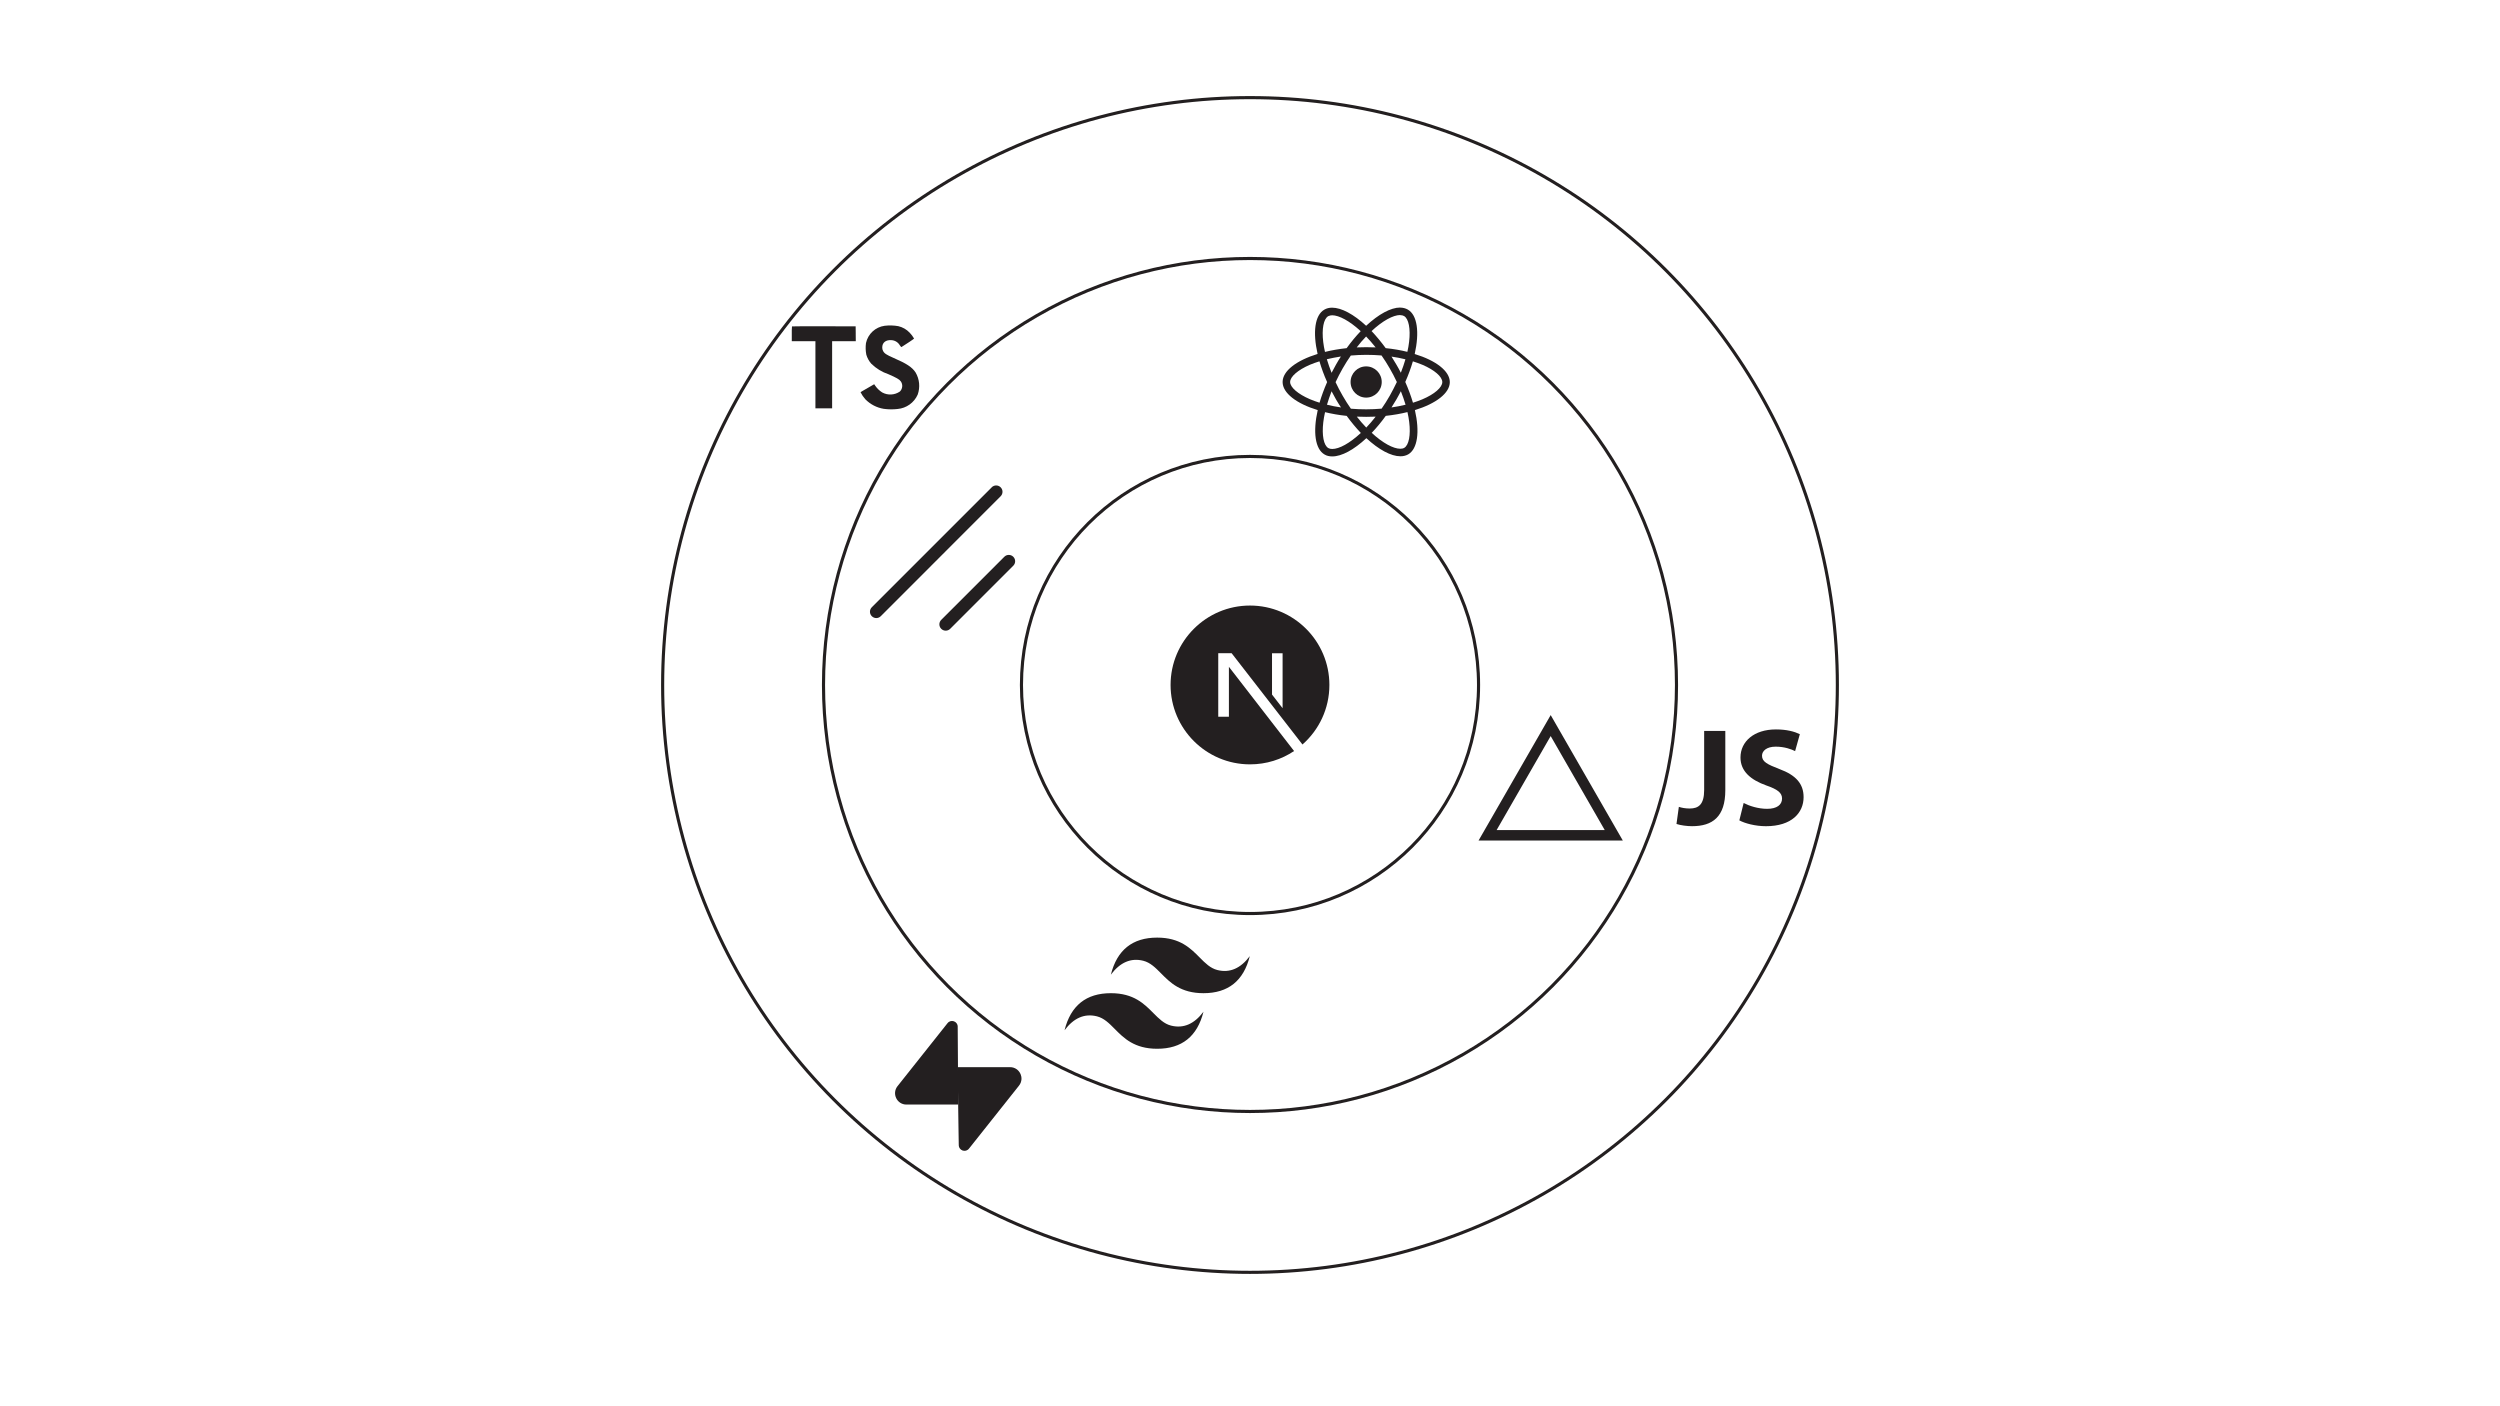 <?xml version="1.0" encoding="UTF-8"?>
<svg id="Layer_1" xmlns="http://www.w3.org/2000/svg" version="1.1" viewBox="0 0 1600 900">
  <!-- Generator: Adobe Illustrator 29.8.1, SVG Export Plug-In . SVG Version: 2.1.1 Build 2)  -->
  <defs>
    <style>
      .st0 {
        fill-opacity: .2;
      }

      .st0, .st1, .st2 {
        fill: #231f20;
      }

      .st1 {
        fill-rule: evenodd;
      }

      .st3 {
        fill: none;
        stroke: #231f20;
        stroke-miterlimit: 10;
        stroke-width: 2px;
      }
    </style>
  </defs>
  <circle class="st3" cx="800" cy="438.39" r="146.27"/>
  <circle class="st3" cx="800" cy="438.39" r="272.96"/>
  <circle class="st3" cx="800" cy="438.39" r="375.91"/>
  <path class="st2" d="M828.24,480.64c-8.09,5.42-17.79,8.55-28.25,8.55-28.03,0-50.82-22.78-50.82-50.82s22.78-50.82,50.82-50.82,50.82,22.78,50.82,50.82c0,15.16-6.65,28.79-17.23,38.11l-45.35-58.44h-8.55v40.65h6.82v-31.93l41.71,53.9.04-.04h0ZM814.09,444.52l6.77,8.73v-35.18h-6.77v26.47h0Z"/>
  <path class="st2" d="M884.31,244.48c0,5.48-4.45,9.99-9.95,9.99s-9.99-4.45-9.99-9.99h0c0-5.48,4.45-9.99,9.95-9.99s9.99,4.45,9.99,9.99h0ZM896.13,196.82c-6.02,0-13.86,4.28-21.8,11.68-7.94-7.36-15.79-11.59-21.8-11.59-1.83,0-3.48.4-4.94,1.25-6.16,3.52-7.49,14.54-4.33,28.36-13.56,4.19-22.39,10.88-22.39,17.97s8.87,13.82,22.47,17.97c-3.12,13.86-1.74,24.93,4.42,28.45,1.42.85,3.08,1.2,4.91,1.2,6.02,0,13.86-4.28,21.8-11.68,7.94,7.36,15.79,11.59,21.8,11.59,1.83,0,3.48-.4,4.94-1.2,6.11-3.52,7.49-14.54,4.33-28.36,13.51-4.15,22.34-10.88,22.34-17.92s-8.87-13.82-22.47-17.97c3.12-13.86,1.74-24.93-4.42-28.45-1.42-.8-3.08-1.25-4.86-1.25h0v-.05h0ZM896.08,201.68h0c1.03,0,1.83.22,2.5.58,2.99,1.69,4.23,8.21,3.25,16.5-.22,2.05-.63,4.23-1.12,6.42-4.28-1.07-8.97-1.88-13.86-2.37-2.94-4.01-6.02-7.72-9.05-10.93,7.09-6.6,13.78-10.21,18.28-10.26h0v.05h0ZM852.52,201.77c4.5,0,11.19,3.61,18.33,10.17-3.08,3.21-6.11,6.87-9,10.88-4.94.54-9.58,1.34-13.86,2.41-.49-2.18-.89-4.28-1.12-6.33-1.03-8.34.22-14.81,3.17-16.54.85-.4,1.78-.58,2.5-.58h0ZM874.33,215.37c2.01,2.1,4.06,4.42,6.06,6.96-1.96-.09-3.96-.13-6.02-.13s-4.06.05-6.06.13c1.96-2.54,3.96-4.91,6.02-7h0v.05ZM874.37,227.1c3.3,0,6.6.13,9.81.4,1.83,2.59,3.57,5.35,5.26,8.29,1.65,2.86,3.17,5.75,4.55,8.7-1.39,2.9-2.9,5.84-4.5,8.7-1.69,2.94-3.43,5.75-5.26,8.34-3.25.27-6.55.44-9.85.44s-6.6-.13-9.81-.4c-1.83-2.59-3.57-5.35-5.26-8.29-1.65-2.86-3.17-5.75-4.55-8.7,1.34-2.94,2.9-5.84,4.5-8.7,1.69-2.94,3.43-5.75,5.26-8.34,3.25-.27,6.55-.44,9.85-.44h0ZM858.14,228.21c-1.07,1.69-2.14,3.39-3.12,5.18-.98,1.74-1.91,3.48-2.81,5.21-1.16-2.94-2.18-5.84-3.03-8.7,2.86-.67,5.89-1.25,8.97-1.74h0v.05h0ZM890.51,228.21c3.08.44,6.06,1.03,8.97,1.74-.8,2.81-1.83,5.71-2.94,8.6-.89-1.74-1.83-3.48-2.86-5.21s-2.1-3.43-3.12-5.13h-.05ZM904.2,231.24c2.14.67,4.19,1.42,6.16,2.23,7.72,3.3,12.71,7.63,12.71,11.05s-4.99,7.75-12.76,11.05c-1.88.8-3.93,1.52-6.02,2.18-1.25-4.28-2.9-8.74-4.91-13.29,2.01-4.55,3.61-8.97,4.86-13.2h0l-.05-.05h0ZM844.45,231.24c1.25,4.28,2.86,8.74,4.91,13.29-2.01,4.55-3.61,8.97-4.86,13.2-2.14-.67-4.19-1.42-6.11-2.23-7.72-3.3-12.71-7.63-12.71-11.02s4.99-7.75,12.71-11.05c1.88-.8,3.93-1.52,6.06-2.18ZM896.53,250.32c1.16,2.94,2.18,5.84,3.03,8.7-2.86.71-5.89,1.29-9,1.74,1.07-1.69,2.14-3.39,3.17-5.18,1.03-1.74,1.91-3.52,2.86-5.26h-.05ZM852.21,250.42c.89,1.74,1.83,3.48,2.86,5.26,1.03,1.74,2.05,3.43,3.17,5.08-3.12-.44-6.06-1.03-8.97-1.74.8-2.81,1.83-5.71,2.94-8.6h0ZM900.77,263.75c.49,2.18.89,4.33,1.12,6.33,1.03,8.34-.22,14.81-3.17,16.54-.67.4-1.52.58-2.5.58-4.5,0-11.19-3.61-18.33-10.17,3.08-3.21,6.11-6.87,9-10.88,4.94-.54,9.58-1.34,13.86-2.41h0ZM848.02,263.79c4.28,1.03,8.97,1.88,13.86,2.37,2.94,4.06,6.02,7.72,9.05,10.93-7.14,6.6-13.78,10.26-18.33,10.26-.98,0-1.83-.22-2.45-.58-2.99-1.69-4.23-8.16-3.25-16.5.22-2.05.63-4.19,1.12-6.42h0v-.05h0ZM868.35,266.65c1.96.09,3.96.13,6.02.13s4.06-.05,6.06-.13c-1.96,2.54-4.01,4.86-6.02,7-2.01-2.1-4.06-4.42-6.06-7Z"/>
  <path class="st2" d="M740.59,600.07c-15.81,0-25.69,7.91-29.64,23.71,5.93-7.91,12.84-10.87,20.75-8.89,4.49,1.14,7.75,4.4,11.31,8,5.83,5.88,12.55,12.75,27.22,12.75,15.81,0,25.69-7.91,29.64-23.71-5.93,7.91-12.84,10.87-20.75,8.89-4.49-1.14-7.75-4.4-11.31-8-5.83-5.88-12.55-12.75-27.22-12.75ZM710.95,635.64c-15.81,0-25.69,7.91-29.64,23.71,5.93-7.91,12.84-10.87,20.75-8.89,4.49,1.14,7.75,4.4,11.31,8,5.83,5.88,12.55,12.75,27.22,12.75,15.81,0,25.69-7.91,29.64-23.71-5.93,7.91-12.84,10.87-20.75,8.89-4.49-1.14-7.71-4.4-11.31-8-5.83-5.88-12.55-12.75-27.22-12.75Z"/>
  <path class="st2" d="M642.77,356.33l-40.38,40.38c-1.59,1.59-1.59,4.15,0,5.73s4.15,1.59,5.73,0l40.38-40.38c1.59-1.59,1.59-4.15,0-5.73s-4.15-1.59-5.73,0h0ZM634.68,311.92l-76.72,76.72c-1.59,1.59-1.59,4.15,0,5.73,1.59,1.59,4.15,1.59,5.73,0l76.72-76.76c1.59-1.59,1.59-4.15,0-5.73-1.59-1.59-4.15-1.59-5.73,0v.04Z"/>
  <path class="st2" d="M1090.67,467.8h13.53v37.91c0,17.08-8.19,23.05-21.28,23.05-3.2,0-7.3-.54-9.97-1.42l1.51-10.95c1.87.62,4.27,1.06,6.94,1.06,5.7,0,9.26-2.59,9.26-11.84v-37.82h0ZM1115.94,513.91c3.56,1.87,9.25,3.74,15.04,3.74,6.23,0,9.53-2.59,9.53-6.59,0-3.65-2.85-5.88-10.05-8.36-9.97-3.56-16.55-9.08-16.55-17.89,0-10.24,8.63-17.98,22.69-17.98,6.85,0,11.75,1.34,15.3,3.03l-3.03,10.85c-2.31-1.16-6.68-2.85-12.46-2.85s-8.72,2.76-8.72,5.79c0,3.83,3.29,5.52,11.13,8.54,10.59,3.91,15.48,9.43,15.48,17.98,0,10.05-7.65,18.6-24.12,18.6-6.85,0-13.62-1.87-17-3.74l2.76-11.13h0Z"/>
  <path class="st2" d="M574.94,208.75c2.78.65,5.31,2.1,7.27,4.19,1.08,1.13,2.02,2.38,2.8,3.74.04.15-5.01,3.54-8.09,5.44-.11.08-.55-.4-1.05-1.15-1.13-1.96-3.2-3.2-5.46-3.28-3.52-.24-5.79,1.61-5.77,4.68-.03.76.14,1.51.5,2.18.77,1.61,2.22,2.56,6.74,4.52,8.32,3.59,11.89,5.94,14.09,9.3,2.52,4.29,3.02,9.47,1.36,14.17-2.29,5.18-7.22,8.7-12.86,9.21-2.94.34-5.92.31-8.86-.09-4.5-.74-8.65-2.9-11.83-6.16-1.2-1.36-2.22-2.86-3.03-4.49.34-.25.69-.48,1.07-.68.52-.29,2.47-1.42,4.32-2.49l3.34-1.94.7,1.02c1.18,1.69,2.68,3.13,4.42,4.24,3.57,1.96,7.95,1.74,11.31-.57,1.75-1.71,2.03-4.43.65-6.45-.9-1.31-2.75-2.38-7.99-4.65-4.11-1.38-7.86-3.68-10.95-6.72-1.48-1.68-2.57-3.66-3.19-5.81-.47-2.45-.54-4.95-.2-7.42,1.26-5.82,6.02-10.23,11.92-11.04,2.93-.36,5.9-.27,8.81.25h0ZM547.66,213.6l.04,4.75h-15.14v42.99h-10.69v-42.98h-15.13v-4.66c-.04-1.6,0-3.2.13-4.8.06-.08,9.26-.11,20.43-.09l20.31.06.06,4.74h0Z"/>
  <path class="st1" d="M992.44,457.65l-3.86,6.72-38.46,66.89-3.85,6.69h92.34l-3.85-6.69-38.46-66.89-3.86-6.72h0ZM992.44,471.07l-34.61,60.18h69.21l-34.61-60.18Z"/>
  <path class="st2" d="M620.11,735.13c-2.12,2.67-6.43,1.21-6.48-2.2l-.74-49.92h33.56c6.08,0,9.47,7.02,5.69,11.79l-32.03,40.34h0Z"/>
  <path class="st0" d="M620.11,735.13c-2.12,2.67-6.43,1.21-6.48-2.2l-.74-49.92h33.56c6.08,0,9.47,7.02,5.69,11.79l-32.03,40.34h0Z"/>
  <path class="st2" d="M606.45,654.8c2.12-2.67,6.43-1.21,6.48,2.2l.33,49.92h-33.15c-6.08,0-9.47-7.02-5.69-11.79l32.03-40.34h0Z"/>
</svg>